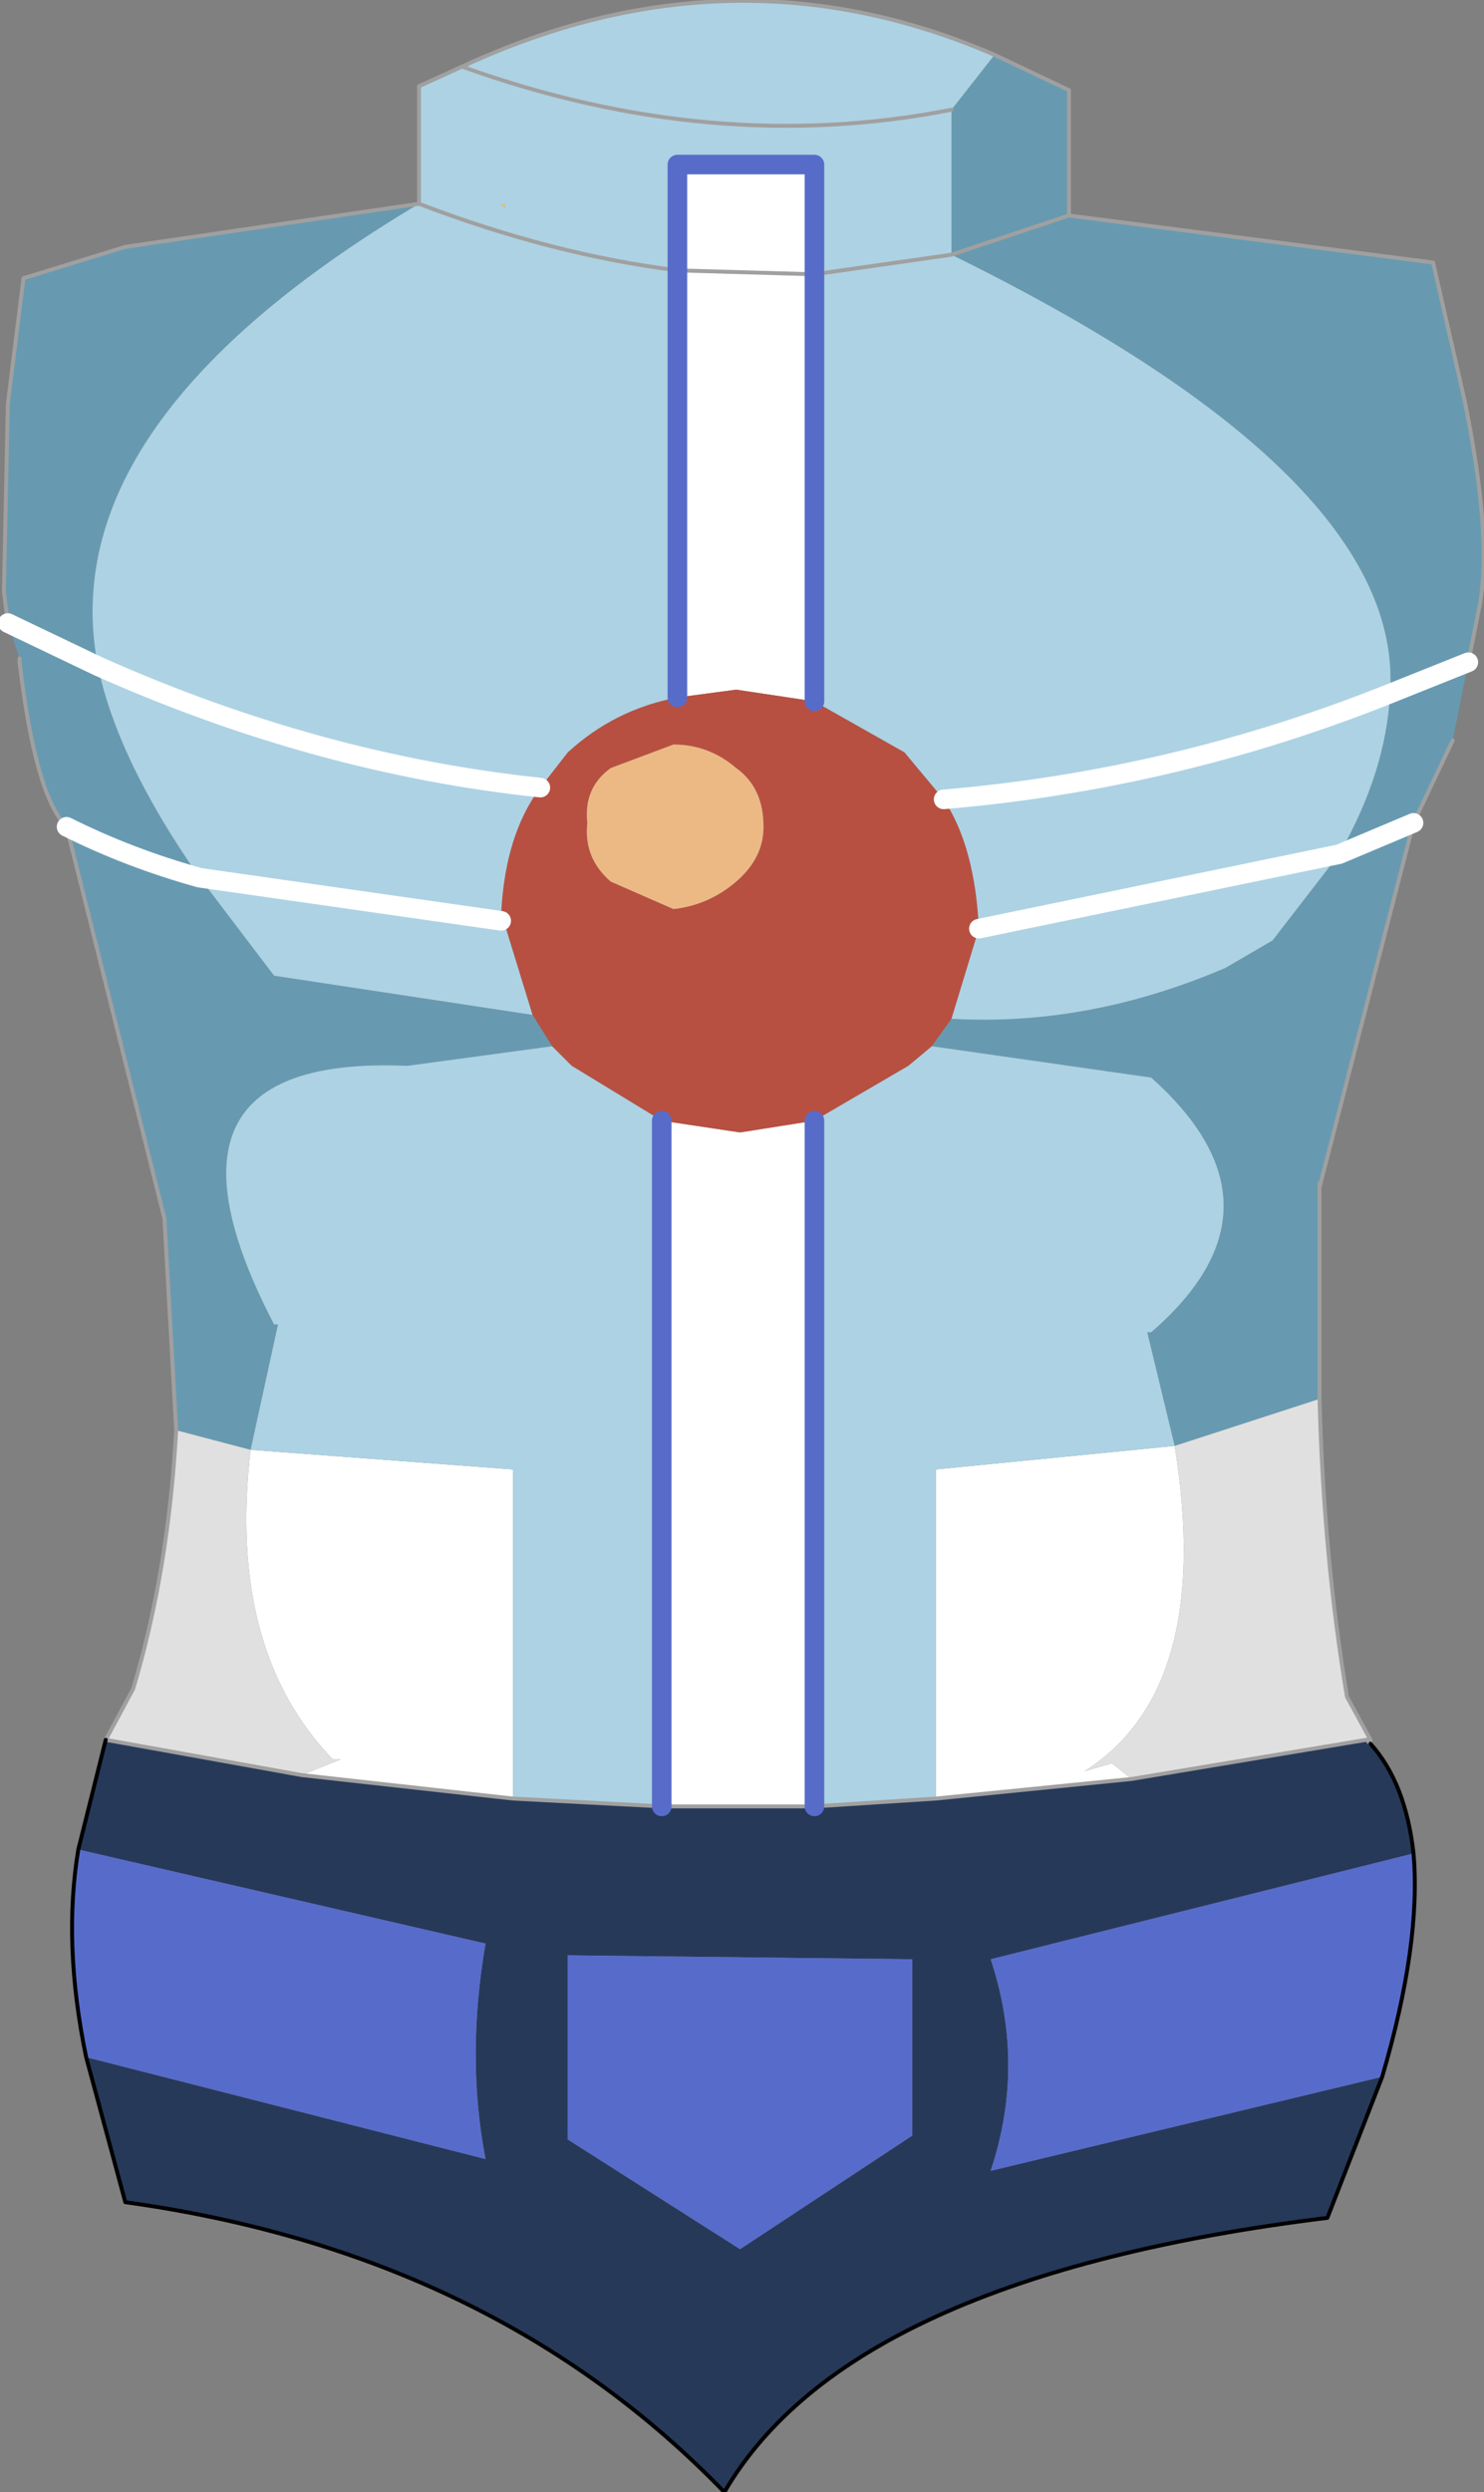<?xml version="1.0" encoding="UTF-8" standalone="no"?>
<svg xmlns:xlink="http://www.w3.org/1999/xlink" height="31.8px" width="18.95px" xmlns="http://www.w3.org/2000/svg">
  <rect width="100%" height="100%" fill="#808080" stroke="none"/>
  <g transform="matrix(1.0, 0.0, 0.0, 1.0, 9.4, 12.05)">
    <path d="M3.0 -9.4 L3.0 -9.45 3.0 -9.4 M-3.0 -9.45 L-2.95 -9.45 -2.95 -9.4 -3.0 -9.45" fill="#eebf5a" fill-rule="evenodd" stroke="none"/>
    <path d="M-0.75 -8.6 L-0.75 -9.95 1.0 -9.95 1.0 -8.55 1.0 -3.1 0.0 -3.25 -0.75 -3.15 -0.75 -8.6 1.0 -8.55 -0.75 -8.6 M-0.95 2.25 L0.05 2.4 1.0 2.25 1.0 11.0 -0.95 11.0 -0.95 2.25 M5.05 10.65 L2.55 10.9 2.55 6.7 5.6 6.4 Q6.1 9.5 4.45 10.55 L4.8 10.45 5.05 10.65 M-2.85 10.9 L-5.55 10.6 -5.05 10.4 -5.15 10.4 Q-6.5 9.0 -6.2 6.45 L-2.85 6.7 -2.85 10.9" fill="#ffffff" fill-rule="evenodd" stroke="none"/>
    <path d="M8.1 10.15 L8.1 10.2 8.05 10.15 8.1 10.15" fill="#f2f2f2" fill-rule="evenodd" stroke="none"/>
    <path d="M-0.75 -3.15 L0.0 -3.25 1.0 -3.1 2.15 -2.45 2.65 -1.85 Q3.05 -1.25 3.1 -0.2 L2.75 0.95 2.5 1.3 2.2 1.55 1.0 2.25 0.05 2.4 -0.95 2.25 -2.1 1.55 -2.35 1.3 -2.6 0.9 -3.0 -0.4 Q-2.95 -1.4 -2.5 -2.0 L-2.15 -2.45 Q-1.55 -3.0 -0.75 -3.15 M0.0 -0.8 Q0.35 -1.1 0.35 -1.5 0.35 -2.0 0.0 -2.25 -0.35 -2.55 -0.8 -2.55 L-1.6 -2.25 Q-1.95 -2.0 -1.9 -1.55 -1.95 -1.1 -1.6 -0.8 L-0.8 -0.45 Q-0.35 -0.5 0.0 -0.8" fill="#b75041" fill-rule="evenodd" stroke="none"/>
    <path d="M0.0 -0.8 Q-0.35 -0.5 -0.8 -0.45 L-1.6 -0.8 Q-1.95 -1.1 -1.9 -1.55 -1.95 -2.0 -1.6 -2.25 L-0.8 -2.55 Q-0.35 -2.55 0.0 -2.25 0.35 -2.0 0.35 -1.5 0.35 -1.1 0.0 -0.8" fill="#ecb985" fill-rule="evenodd" stroke="none"/>
    <path d="M3.3 -11.35 L4.25 -10.9 4.25 -9.3 8.9 -8.7 9.3 -6.95 Q9.65 -5.25 9.5 -4.35 L9.35 -3.6 9.15 -2.6 8.65 -1.55 7.45 3.1 7.4 3.2 7.45 3.05 7.45 5.8 5.6 6.4 5.25 4.95 5.3 4.95 Q7.15 3.35 5.3 1.7 L2.5 1.3 2.75 0.95 Q4.5 1.05 6.25 0.3 L6.85 -0.05 7.7 -1.15 8.65 -1.55 7.7 -1.15 Q8.3 -2.2 8.35 -3.2 8.55 -5.95 2.75 -8.8 L2.75 -10.65 3.3 -11.35 M-7.15 6.2 L-7.3 3.5 -8.55 -1.5 Q-8.95 -1.9 -9.15 -3.6 L-9.15 -3.65 -9.3 -4.1 -9.35 -4.5 -9.3 -6.9 -9.1 -8.5 -7.8 -8.9 -4.05 -9.45 Q-8.75 -6.65 -8.15 -3.55 -7.9 -2.35 -6.85 -0.85 -7.75 -1.1 -8.55 -1.5 -7.75 -1.1 -6.85 -0.85 L-5.9 0.4 -2.6 0.9 -2.35 1.3 -4.2 1.55 Q-7.7 1.4 -5.9 4.85 L-5.85 4.85 -6.2 6.45 -7.15 6.2 M4.25 -9.3 L2.75 -8.8 4.25 -9.3 M3.0 -9.4 L3.0 -9.45 3.0 -9.4 M9.35 -3.6 L8.35 -3.2 9.35 -3.6 M-9.3 -4.1 L-8.15 -3.55 -9.3 -4.1" fill="#679ab0" fill-rule="evenodd" stroke="none"/>
    <path d="M7.45 5.8 Q7.5 7.8 7.8 9.6 L8.1 10.15 8.05 10.15 5.05 10.65 4.8 10.45 4.45 10.55 Q6.1 9.5 5.6 6.4 L7.45 5.8 M-8.05 10.15 L-7.7 9.5 Q-7.25 8.0 -7.15 6.2 L-6.2 6.45 Q-6.5 9.0 -5.15 10.4 L-5.05 10.4 -5.55 10.6 -8.05 10.15" fill="#e0e0e0" fill-rule="evenodd" stroke="none"/>
    <path d="M-4.05 -9.45 L-4.05 -10.95 -3.5 -11.2 Q-0.05 -12.8 3.3 -11.35 L2.75 -10.65 2.75 -8.8 Q8.55 -5.95 8.35 -3.2 8.3 -2.2 7.7 -1.15 L6.85 -0.05 6.25 0.3 Q4.5 1.05 2.75 0.95 L3.1 -0.2 Q3.05 -1.25 2.65 -1.85 L2.15 -2.45 1.0 -3.1 1.0 -8.55 1.0 -9.95 -0.75 -9.95 -0.75 -8.6 -0.75 -3.15 Q-1.55 -3.0 -2.15 -2.45 L-2.5 -2.0 Q-2.95 -1.4 -3.0 -0.4 L-2.6 0.9 -5.9 0.4 -6.85 -0.85 Q-7.9 -2.35 -8.15 -3.55 -8.75 -6.65 -4.05 -9.45 -2.35 -8.8 -0.75 -8.6 -2.35 -8.8 -4.05 -9.45 M2.75 -8.8 L1.0 -8.55 2.75 -8.8 M-2.35 1.3 L-2.1 1.55 -0.95 2.25 -0.95 11.0 -2.85 10.9 -2.85 6.7 -6.2 6.45 -5.85 4.85 -5.9 4.85 Q-7.7 1.4 -4.2 1.55 L-2.35 1.3 M1.0 2.25 L2.2 1.55 2.5 1.3 5.3 1.7 Q7.15 3.35 5.3 4.95 L5.25 4.95 5.6 6.4 2.55 6.7 2.55 10.9 1.0 11.0 1.0 2.25 M3.1 -0.2 L7.7 -1.15 3.1 -0.2 M2.65 -1.85 Q5.6 -2.1 8.35 -3.2 5.6 -2.1 2.65 -1.85 M-3.0 -9.45 L-2.95 -9.4 -2.95 -9.45 -3.0 -9.45 M-2.5 -2.0 Q-5.35 -2.3 -8.15 -3.55 -5.35 -2.3 -2.5 -2.0 M-3.0 -0.4 L-3.0 -0.3 -3.0 -0.4 M-3.0 -0.3 L-6.85 -0.85 -3.0 -0.3 M-3.5 -11.2 Q-0.3 -10.05 2.75 -10.65 -0.3 -10.05 -3.5 -11.2" fill="#add2e3" fill-rule="evenodd" stroke="none"/>
    <path d="M8.1 10.2 Q8.55 10.7 8.65 11.6 L3.25 12.95 Q3.7 14.3 3.25 15.65 L8.25 14.45 7.55 16.25 Q1.45 17.0 -0.15 19.75 -3.1 16.7 -7.8 16.05 L-8.3 14.2 -3.2 15.5 Q-3.45 14.2 -3.2 12.75 L-8.4 11.55 -8.05 10.15 -5.55 10.6 -2.85 10.9 -0.95 11.0 1.0 11.0 2.55 10.9 5.05 10.65 8.05 10.15 8.1 10.2 M0.05 16.65 L2.25 15.2 2.25 12.95 -2.15 12.9 -2.15 15.25 0.05 16.65" fill="#263959" fill-rule="evenodd" stroke="none"/>
    <path d="M8.65 11.6 Q8.75 12.75 8.25 14.45 L3.25 15.65 Q3.7 14.3 3.25 12.95 L8.65 11.6 M-8.3 14.2 Q-8.6 12.75 -8.4 11.55 L-3.2 12.75 Q-3.45 14.2 -3.2 15.5 L-8.3 14.2 M0.05 16.65 L-2.15 15.25 -2.15 12.9 2.25 12.95 2.25 15.2 0.05 16.65" fill="#576bca" fill-rule="evenodd" stroke="none"/>
    <path d="M3.3 -11.35 L4.25 -10.9 4.25 -9.3 8.9 -8.7 9.3 -6.95 Q9.65 -5.25 9.5 -4.35 L9.35 -3.6 M9.15 -2.6 L8.65 -1.55 7.45 3.1 7.45 3.05 7.45 5.8 Q7.5 7.8 7.8 9.6 L8.1 10.15 8.1 10.2 8.05 10.15 5.05 10.65 2.55 10.9 1.0 11.0 -0.95 11.0 -2.85 10.9 -5.55 10.6 -8.05 10.15 -7.7 9.5 Q-7.25 8.0 -7.15 6.2 L-7.3 3.5 -8.55 -1.5 Q-8.95 -1.9 -9.15 -3.6 L-9.15 -3.65 M-9.3 -4.1 L-9.35 -4.5 -9.3 -6.9 -9.1 -8.5 -7.8 -8.9 -4.05 -9.45 -4.05 -10.95 -3.5 -11.2 Q-0.05 -12.8 3.3 -11.35 M2.75 -8.8 L4.25 -9.3 M1.0 -8.55 L2.75 -8.8 M1.0 -8.55 L-0.75 -8.6 Q-2.35 -8.8 -4.05 -9.45 M-3.0 -0.3 L-3.0 -0.4 M2.75 -10.65 Q-0.3 -10.05 -3.5 -11.2" fill="none" stroke="#a0a0a0" stroke-linecap="round" stroke-linejoin="round" stroke-width="0.05"/>
    <path d="M8.35 -3.2 L9.35 -3.6 M7.7 -1.15 L3.1 -0.2 M7.7 -1.15 L8.65 -1.55 M8.35 -3.2 Q5.6 -2.1 2.65 -1.85 M-8.15 -3.55 Q-5.35 -2.3 -2.5 -2.0 M-6.85 -0.85 Q-7.75 -1.1 -8.55 -1.5 M-8.15 -3.55 L-9.3 -4.1 M-6.85 -0.85 L-3.0 -0.3" fill="none" stroke="#ffffff" stroke-linecap="round" stroke-linejoin="round" stroke-width="0.25"/>
    <path d="M-0.75 -8.6 L-0.75 -9.95 1.0 -9.95 1.0 -8.55 1.0 -3.1 M-0.75 -8.6 L-0.75 -3.15 M1.0 2.25 L1.0 11.0 M-0.95 2.25 L-0.95 11.0" fill="none" stroke="#576cc9" stroke-linecap="round" stroke-linejoin="round" stroke-width="0.25"/>
    <path d="M8.1 10.2 Q8.55 10.7 8.65 11.6 8.75 12.75 8.25 14.45 L7.55 16.25 Q1.45 17.0 -0.15 19.75 -3.1 16.7 -7.8 16.05 L-8.3 14.2 Q-8.6 12.75 -8.4 11.55 L-8.05 10.15" fill="none" stroke="#000000" stroke-linecap="round" stroke-linejoin="round" stroke-width="0.05"/>
  </g>
</svg>
